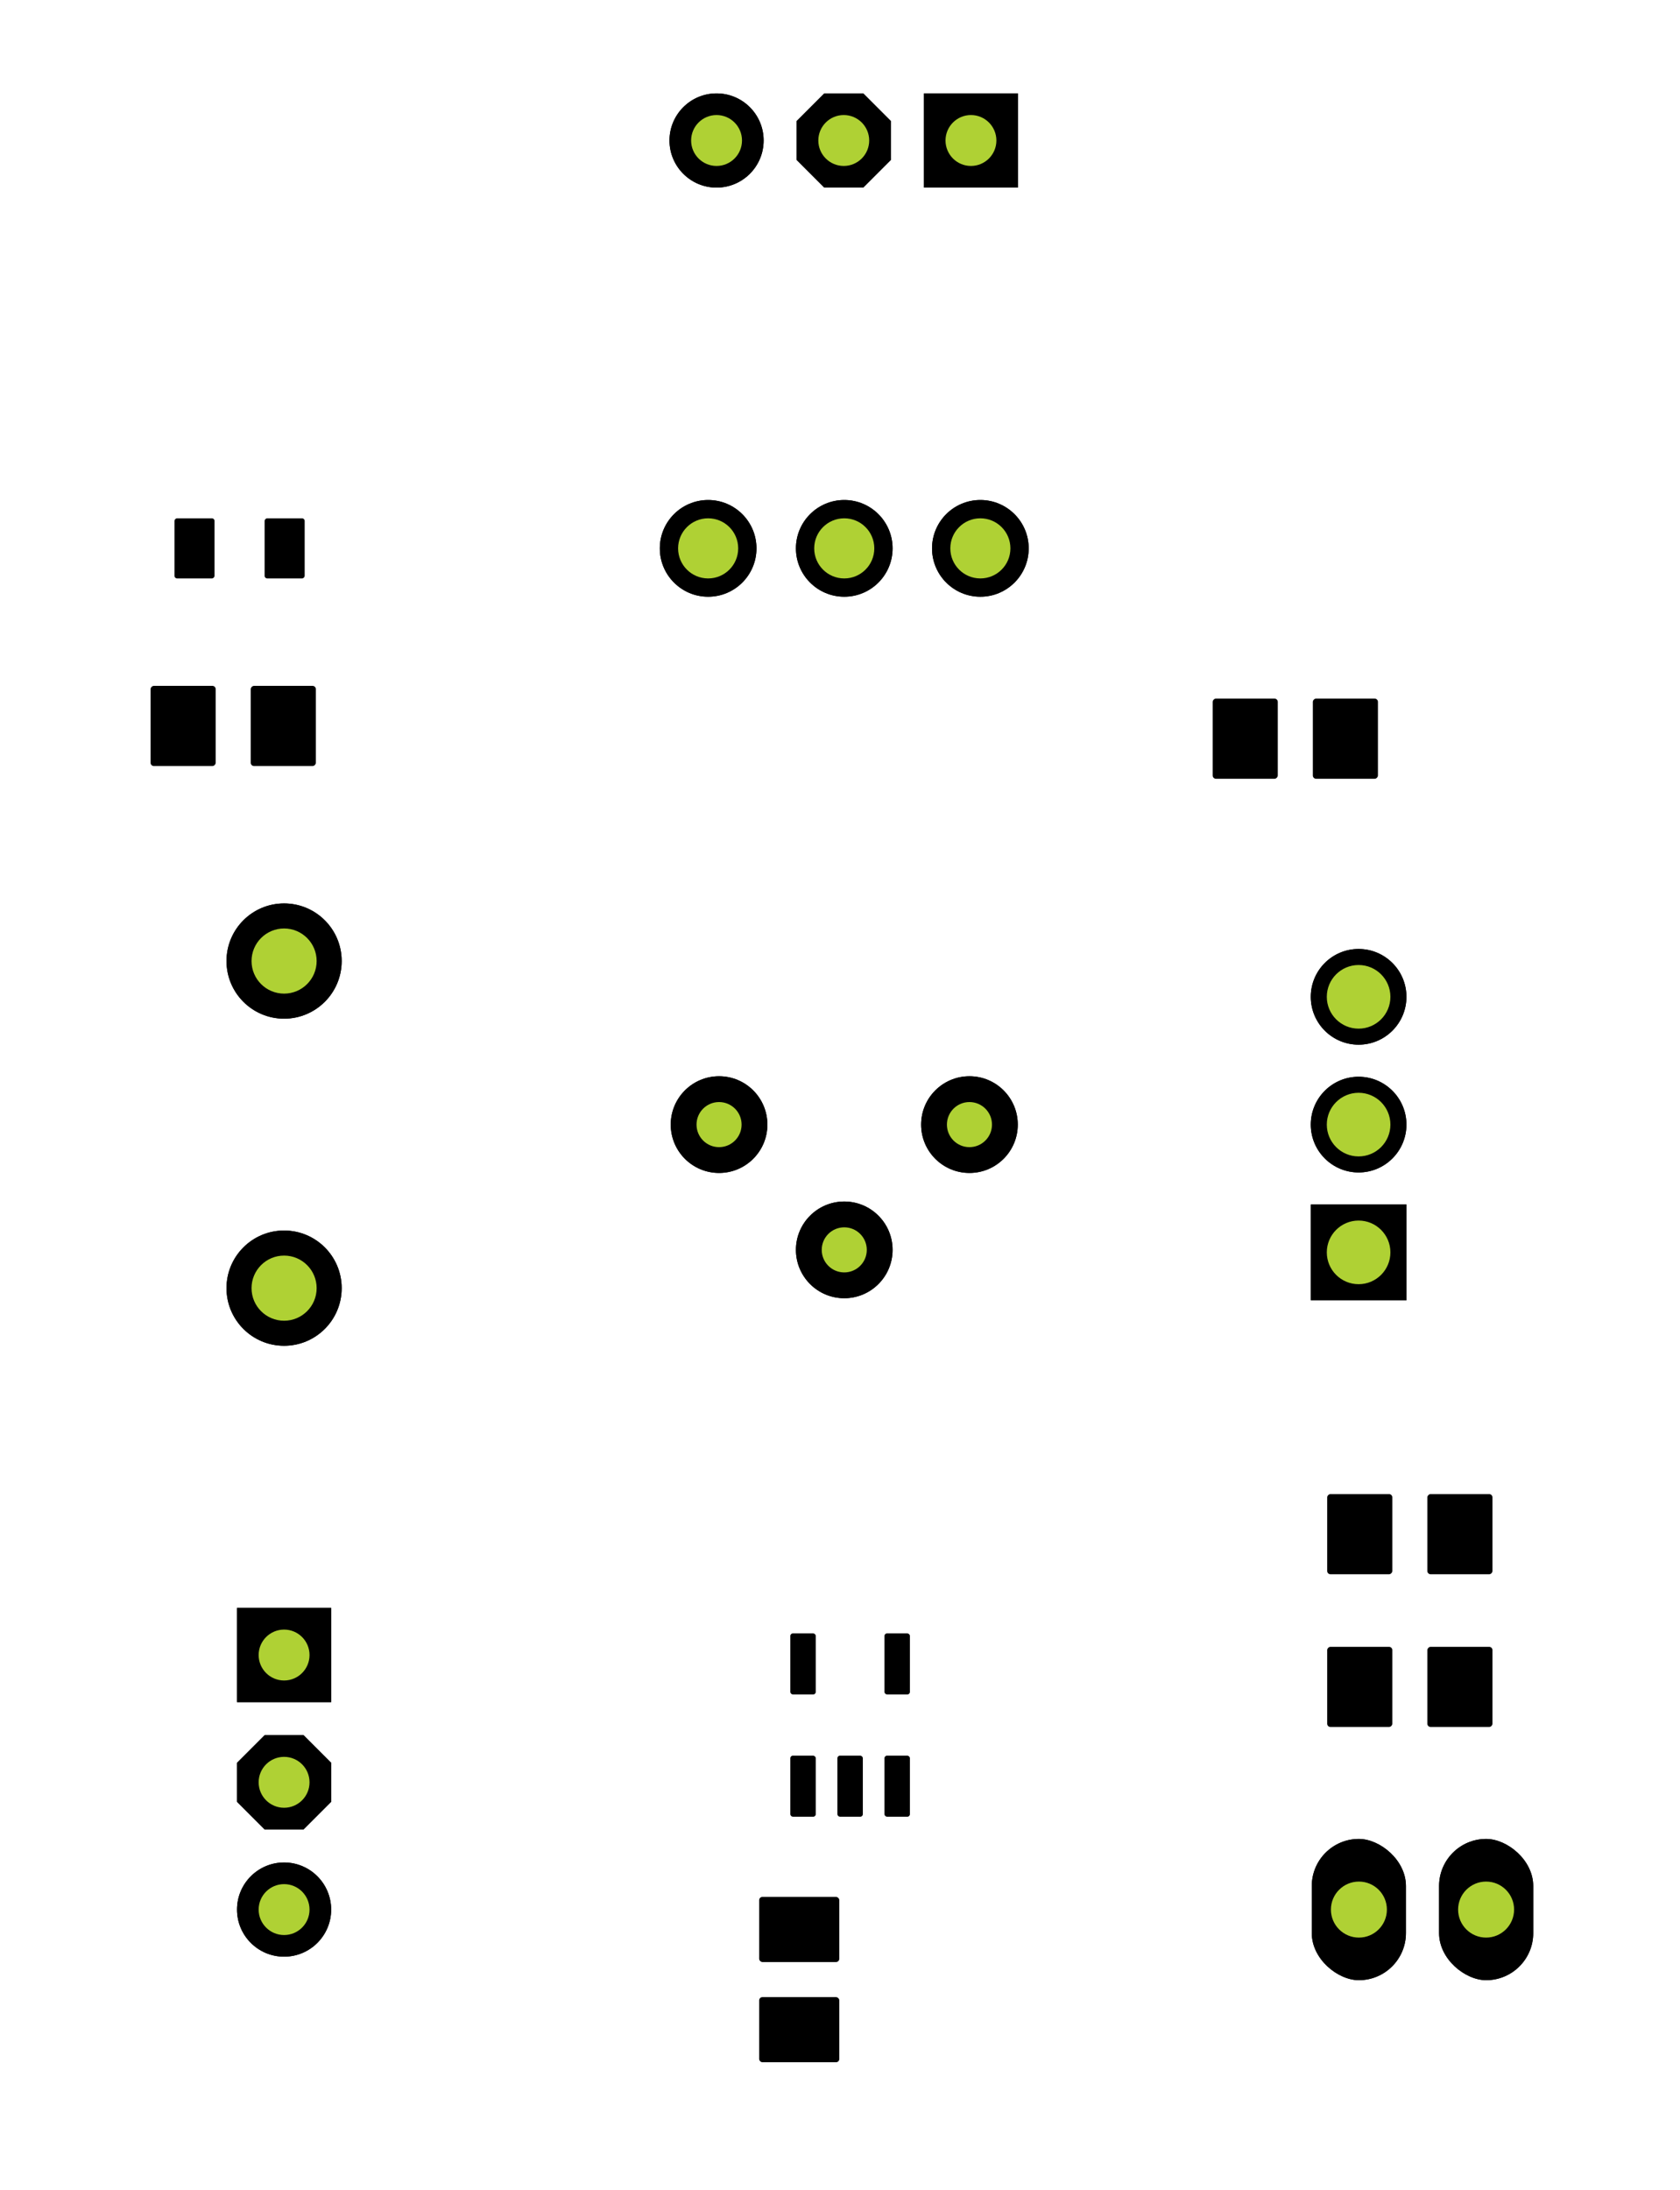 <?xml version="1.0" encoding="UTF-8" standalone="no"?>
<svg
   xmlns:dc="http://purl.org/dc/elements/1.1/"
   xmlns:cc="http://creativecommons.org/ns#"
   xmlns:rdf="http://www.w3.org/1999/02/22-rdf-syntax-ns#"
   xmlns:svg="http://www.w3.org/2000/svg"
   xmlns="http://www.w3.org/2000/svg"
   xmlns:sodipodi="http://sodipodi.sourceforge.net/DTD/sodipodi-0.dtd"
   xmlns:inkscape="http://www.inkscape.org/namespaces/inkscape"
   version="1.1"
   width="33.548mm"
   height="43.708mm"
   viewBox="-0.264 -43.444 33.548 43.708"
   id="svg223"
   sodipodi:docname="clock-power-module_brd-flip.svg"
   inkscape:version="0.92.4 (5da689c313, 2019-01-14)">
  <sodipodi:namedview
     pagecolor="#ffffff"
     bordercolor="#666666"
     borderopacity="1"
     objecttolerance="10"
     gridtolerance="10"
     guidetolerance="10"
     inkscape:pageopacity="0"
     inkscape:pageshadow="2"
     inkscape:window-width="4003"
     inkscape:window-height="2126"
     id="namedview225"
     showgrid="false"
     inkscape:zoom="11.337992"
     inkscape:cx="63.398401"
     inkscape:cy="82.598401"
     inkscape:window-x="2149"
     inkscape:window-y="1660"
     inkscape:window-maximized="1"
     inkscape:current-layer="svg223" />
  <title
     id="title10">E:/MyStuff/dev/dadandson/z80Computer/hardware/clock/clock-power-module.brd</title>
  <desc
     id="desc12">generated by eagle2svg 1.4, </desc>
  <defs
     id="defs16">
    <style
       type="text/css"
       id="style14"><![CDATA[
path.l16 {stroke:#000000; fill:none; }
line.l16 {stroke:#000000; fill:none; }
circle.l16 {stroke:#000000; fill:none; }
circle.j16 {fill:#000000; }
rect.l16 {fill:#000000; }
text.l16 {font-family:sans-serif; fill:#000000; }
polygon.l16 {fill:#000000; }
path.l17 {stroke:#000000; fill:none; }
line.l17 {stroke:#000000; fill:none; }
circle.l17 {stroke:#000000; fill:none; }
circle.j17 {fill:#000000; }
rect.l17 {fill:#000000; }
text.l17 {font-family:sans-serif; fill:#000000; }
polygon.l17 {fill:#000000; }
circle.j0 {fill:#afd134; }
]]></style>
  </defs>
  <g
     id="g332"
     transform="matrix(-1,0,0,1,33.095,0)">
    <g
       id="surface0">
      <g
         id="g24">
        <title
           id="title18">PART C1</title>
        <rect
           id="rect20"
           transform="rotate(-180,3.103,-6.413)"
           rx="0.065"
           height="1.6"
           width="1.3"
           y="-0.8"
           x="-0.65"
           class="l16"
           style="fill:#000000" />
        <rect
           id="rect22"
           transform="rotate(-180,2.103,-6.413)"
           rx="0.065"
           height="1.6"
           width="1.3"
           y="-0.8"
           x="-0.65"
           class="l16"
           style="fill:#000000" />
      </g>
      <g
         id="g32">
        <title
           id="title26">PART C2</title>
        <rect
           id="rect28"
           transform="translate(6.493,-28.702)"
           rx="0.065"
           height="1.6"
           width="1.3"
           y="-0.8"
           x="-0.65"
           class="l16"
           style="fill:#000000" />
        <rect
           id="rect30"
           transform="translate(8.493,-28.702)"
           rx="0.065"
           height="1.6"
           width="1.3"
           y="-0.8"
           x="-0.65"
           class="l16"
           style="fill:#000000" />
      </g>
      <g
         id="g40">
        <title
           id="title34">PART C3</title>
        <rect
           id="rect36"
           transform="rotate(-180,3.103,-4.889)"
           rx="0.065"
           height="1.6"
           width="1.3"
           y="-0.8"
           x="-0.65"
           class="l16"
           style="fill:#000000" />
        <rect
           id="rect38"
           transform="rotate(-180,2.103,-4.889)"
           rx="0.065"
           height="1.6"
           width="1.3"
           y="-0.8"
           x="-0.65"
           class="l16"
           style="fill:#000000" />
      </g>
      <g
         id="g48">
        <title
           id="title42">PART C4</title>
        <rect
           id="rect44"
           transform="rotate(90,11.168,6.231)"
           rx="0.065"
           height="1.6"
           width="1.3"
           y="-0.8"
           x="-0.65"
           class="l16"
           style="fill:#000000" />
        <rect
           id="rect46"
           transform="rotate(90,10.168,7.231)"
           rx="0.065"
           height="1.6"
           width="1.3"
           y="-0.8"
           x="-0.65"
           class="l16"
           style="fill:#000000" />
      </g>
      <g
         id="g56">
        <title
           id="title50">PART C12</title>
        <rect
           id="rect52"
           transform="translate(27.702,-28.956)"
           rx="0.065"
           height="1.6"
           width="1.3"
           y="-0.8"
           x="-0.65"
           class="l16"
           style="fill:#000000" />
        <rect
           id="rect54"
           transform="translate(29.702,-28.956)"
           rx="0.065"
           height="1.6"
           width="1.3"
           y="-0.8"
           x="-0.65"
           class="l16"
           style="fill:#000000" />
      </g>
      <g
         id="g72">
        <title
           id="title58">PART J1</title>
        <rect
           id="rect60"
           transform="rotate(90,5.779,0.445)"
           rx="0.94"
           height="1.88"
           width="2.819"
           y="-0.94"
           x="-1.41"
           class="l16"
           style="fill:#000000" />
        <rect
           id="rect62"
           transform="rotate(90,5.779,0.445)"
           rx="0.94"
           height="1.88"
           width="2.819"
           y="-0.94"
           x="-1.41"
           class="l17"
           style="fill:#000000" />
        <circle
           id="circle64"
           r="0.559"
           cy="-5.334"
           cx="6.223"
           class="j0"
           style="fill:#afd134" />
        <rect
           id="rect66"
           transform="rotate(90,4.508,-0.826)"
           rx="0.94"
           height="1.88"
           width="2.819"
           y="-0.94"
           x="-1.41"
           class="l16"
           style="fill:#000000" />
        <rect
           id="rect68"
           transform="rotate(90,4.508,-0.826)"
           rx="0.94"
           height="1.88"
           width="2.819"
           y="-0.94"
           x="-1.41"
           class="l17"
           style="fill:#000000" />
        <circle
           id="circle70"
           r="0.559"
           cy="-5.334"
           cx="3.683"
           class="j0"
           style="fill:#afd134" />
      </g>
      <g
         id="g80">
        <title
           id="title74">PART R19</title>
        <rect
           id="rect76"
           transform="translate(27.675,-32.5)"
           rx="0.052"
           height="1.2"
           width="0.8"
           y="-0.6"
           x="-0.4"
           class="l16"
           style="fill:#000000" />
        <rect
           id="rect78"
           transform="translate(29.475,-32.5)"
           rx="0.052"
           height="1.2"
           width="0.8"
           y="-0.6"
           x="-0.4"
           class="l16"
           style="fill:#000000" />
      </g>
      <g
         id="g102">
        <title
           id="title82">PART S4</title>
        <circle
           id="circle84"
           r="0.965"
           cy="-32.5"
           cx="19.218"
           class="j16"
           style="fill:#000000" />
        <circle
           id="circle86"
           r="0.965"
           cy="-32.5"
           cx="19.218"
           class="j17"
           style="fill:#000000" />
        <circle
           id="circle88"
           r="0.6"
           cy="-32.5"
           cx="19.218"
           class="j0"
           style="fill:#afd134" />
        <circle
           id="circle90"
           r="0.965"
           cy="-32.5"
           cx="16.5"
           class="j16"
           style="fill:#000000" />
        <circle
           id="circle92"
           r="0.965"
           cy="-32.5"
           cx="16.5"
           class="j17"
           style="fill:#000000" />
        <circle
           id="circle94"
           r="0.6"
           cy="-32.5"
           cx="16.5"
           class="j0"
           style="fill:#afd134" />
        <circle
           id="circle96"
           r="0.965"
           cy="-32.5"
           cx="13.782"
           class="j16"
           style="fill:#000000" />
        <circle
           id="circle98"
           r="0.965"
           cy="-32.5"
           cx="13.782"
           class="j17"
           style="fill:#000000" />
        <circle
           id="circle100"
           r="0.6"
           cy="-32.5"
           cx="13.782"
           class="j0"
           style="fill:#afd134" />
      </g>
      <g
         id="g124">
        <title
           id="title104">PART U$1</title>
        <rect
           id="rect106"
           transform="rotate(-90,-13.335,-27.305)"
           height="1.88"
           width="1.88"
           y="-0.94"
           x="-0.94"
           class="l16"
           style="fill:#000000" />
        <rect
           id="rect108"
           transform="rotate(-90,-13.335,-27.305)"
           height="1.88"
           width="1.88"
           y="-0.94"
           x="-0.94"
           class="l17"
           style="fill:#000000" />
        <circle
           id="circle110"
           r="0.508"
           cy="-40.64"
           cx="13.97"
           class="j0"
           style="fill:#afd134" />
        <polygon
           id="polygon112"
           transform="rotate(-90,-12.065,-28.575)"
           points="0.389,0.94 -0.389,0.94 -0.94,0.389 -0.94,-0.389 -0.389,-0.94 0.389,-0.94 0.94,-0.389 0.94,0.389 "
           class="l16"
           style="fill:#000000" />
        <polygon
           id="polygon114"
           transform="rotate(-90,-12.065,-28.575)"
           points="0.389,0.94 -0.389,0.94 -0.94,0.389 -0.94,-0.389 -0.389,-0.94 0.389,-0.94 0.94,-0.389 0.94,0.389 "
           class="l17"
           style="fill:#000000" />
        <circle
           id="circle116"
           r="0.508"
           cy="-40.64"
           cx="16.51"
           class="j0"
           style="fill:#afd134" />
        <circle
           id="circle118"
           r="0.94"
           cy="-40.64"
           cx="19.05"
           class="j16"
           style="fill:#000000" />
        <circle
           id="circle120"
           r="0.94"
           cy="-40.64"
           cx="19.05"
           class="j17"
           style="fill:#000000" />
        <circle
           id="circle122"
           r="0.508"
           cy="-40.64"
           cx="19.05"
           class="j0"
           style="fill:#afd134" />
      </g>
      <g
         id="g146">
        <title
           id="title126">PART U$3</title>
        <circle
           id="circle128"
           r="0.965"
           cy="-21"
           cx="19"
           class="j16"
           style="fill:#000000" />
        <circle
           id="circle130"
           r="0.965"
           cy="-21"
           cx="19"
           class="j17"
           style="fill:#000000" />
        <circle
           id="circle132"
           r="0.45"
           cy="-21"
           cx="19"
           class="j0"
           style="fill:#afd134" />
        <circle
           id="circle134"
           r="0.965"
           cy="-18.5"
           cx="16.5"
           class="j16"
           style="fill:#000000" />
        <circle
           id="circle136"
           r="0.965"
           cy="-18.5"
           cx="16.5"
           class="j17"
           style="fill:#000000" />
        <circle
           id="circle138"
           r="0.45"
           cy="-18.5"
           cx="16.5"
           class="j0"
           style="fill:#afd134" />
        <circle
           id="circle140"
           r="0.965"
           cy="-21"
           cx="14"
           class="j16"
           style="fill:#000000" />
        <circle
           id="circle142"
           r="0.965"
           cy="-21"
           cx="14"
           class="j17"
           style="fill:#000000" />
        <circle
           id="circle144"
           r="0.45"
           cy="-21"
           cx="14"
           class="j0"
           style="fill:#afd134" />
      </g>
      <g
         id="g168">
        <title
           id="title148">PART U$6</title>
        <rect
           id="rect150"
           transform="translate(27.686,-10.414)"
           height="1.88"
           width="1.88"
           y="-0.94"
           x="-0.94"
           class="l16"
           style="fill:#000000" />
        <rect
           id="rect152"
           transform="translate(27.686,-10.414)"
           height="1.88"
           width="1.88"
           y="-0.94"
           x="-0.94"
           class="l17"
           style="fill:#000000" />
        <circle
           id="circle154"
           r="0.508"
           cy="-10.414"
           cx="27.686"
           class="j0"
           style="fill:#afd134" />
        <polygon
           id="polygon156"
           transform="translate(27.686,-7.874)"
           points="0.389,0.94 -0.389,0.94 -0.94,0.389 -0.94,-0.389 -0.389,-0.94 0.389,-0.94 0.94,-0.389 0.94,0.389 "
           class="l16"
           style="fill:#000000" />
        <polygon
           id="polygon158"
           transform="translate(27.686,-7.874)"
           points="0.389,0.94 -0.389,0.94 -0.94,0.389 -0.94,-0.389 -0.389,-0.94 0.389,-0.94 0.94,-0.389 0.94,0.389 "
           class="l17"
           style="fill:#000000" />
        <circle
           id="circle160"
           r="0.508"
           cy="-7.874"
           cx="27.686"
           class="j0"
           style="fill:#afd134" />
        <circle
           id="circle162"
           r="0.94"
           cy="-5.334"
           cx="27.686"
           class="j16"
           style="fill:#000000" />
        <circle
           id="circle164"
           r="0.94"
           cy="-5.334"
           cx="27.686"
           class="j17"
           style="fill:#000000" />
        <circle
           id="circle166"
           r="0.508"
           cy="-5.334"
           cx="27.686"
           class="j0"
           style="fill:#afd134" />
      </g>
      <g
         id="g184">
        <title
           id="title170">PART U$7</title>
        <circle
           id="circle172"
           r="1.15"
           cy="-24.264"
           cx="27.686"
           class="j16"
           style="fill:#000000" />
        <circle
           id="circle174"
           r="1.15"
           cy="-24.264"
           cx="27.686"
           class="j17"
           style="fill:#000000" />
        <circle
           id="circle176"
           r="0.65"
           cy="-24.264"
           cx="27.686"
           class="j0"
           style="fill:#afd134" />
        <circle
           id="circle178"
           r="1.15"
           cy="-17.736"
           cx="27.686"
           class="j16"
           style="fill:#000000" />
        <circle
           id="circle180"
           r="1.15"
           cy="-17.736"
           cx="27.686"
           class="j17"
           style="fill:#000000" />
        <circle
           id="circle182"
           r="0.65"
           cy="-17.736"
           cx="27.686"
           class="j0"
           style="fill:#afd134" />
      </g>
      <g
         id="g206">
        <title
           id="title186">PART U3</title>
        <rect
           id="rect188"
           transform="rotate(-90,-6.111,-12.339)"
           height="1.91"
           width="1.91"
           y="-0.955"
           x="-0.955"
           class="l16"
           style="fill:#000000" />
        <rect
           id="rect190"
           transform="rotate(-90,-6.111,-12.339)"
           height="1.91"
           width="1.91"
           y="-0.955"
           x="-0.955"
           class="l17"
           style="fill:#000000" />
        <circle
           id="circle192"
           r="0.635"
           cy="-18.45"
           cx="6.229"
           class="j0"
           style="fill:#afd134" />
        <circle
           id="circle194"
           r="0.955"
           cy="-21"
           cx="6.229"
           class="j16"
           style="fill:#000000" />
        <circle
           id="circle196"
           r="0.955"
           cy="-21"
           cx="6.229"
           class="j17"
           style="fill:#000000" />
        <circle
           id="circle198"
           r="0.635"
           cy="-21"
           cx="6.229"
           class="j0"
           style="fill:#afd134" />
        <circle
           id="circle200"
           r="0.955"
           cy="-23.55"
           cx="6.229"
           class="j16"
           style="fill:#000000" />
        <circle
           id="circle202"
           r="0.955"
           cy="-23.55"
           cx="6.229"
           class="j17"
           style="fill:#000000" />
        <circle
           id="circle204"
           r="0.635"
           cy="-23.55"
           cx="6.229"
           class="j0"
           style="fill:#afd134" />
      </g>
      <g
         id="g220">
        <title
           id="title208">PART U5</title>
        <rect
           id="rect210"
           transform="rotate(-90,4.763,-12.56)"
           rx="0.051"
           height="0.508"
           width="1.219"
           y="-0.254"
           x="-0.61"
           class="l16"
           style="fill:#000000" />
        <rect
           id="rect212"
           transform="rotate(-90,4.293,-12.09)"
           rx="0.051"
           height="0.508"
           width="1.219"
           y="-0.254"
           x="-0.61"
           class="l16"
           style="fill:#000000" />
        <rect
           id="rect214"
           transform="rotate(-90,3.823,-11.62)"
           rx="0.051"
           height="0.508"
           width="1.219"
           y="-0.254"
           x="-0.61"
           class="l16"
           style="fill:#000000" />
        <rect
           id="rect216"
           transform="rotate(-90,2.603,-12.84)"
           rx="0.051"
           height="0.508"
           width="1.219"
           y="-0.254"
           x="-0.61"
           class="l16"
           style="fill:#000000" />
        <rect
           id="rect218"
           transform="rotate(-90,3.543,-13.78)"
           rx="0.051"
           height="0.508"
           width="1.219"
           y="-0.254"
           x="-0.61"
           class="l16"
           style="fill:#000000" />
      </g>
    </g>
  </g>
</svg>
